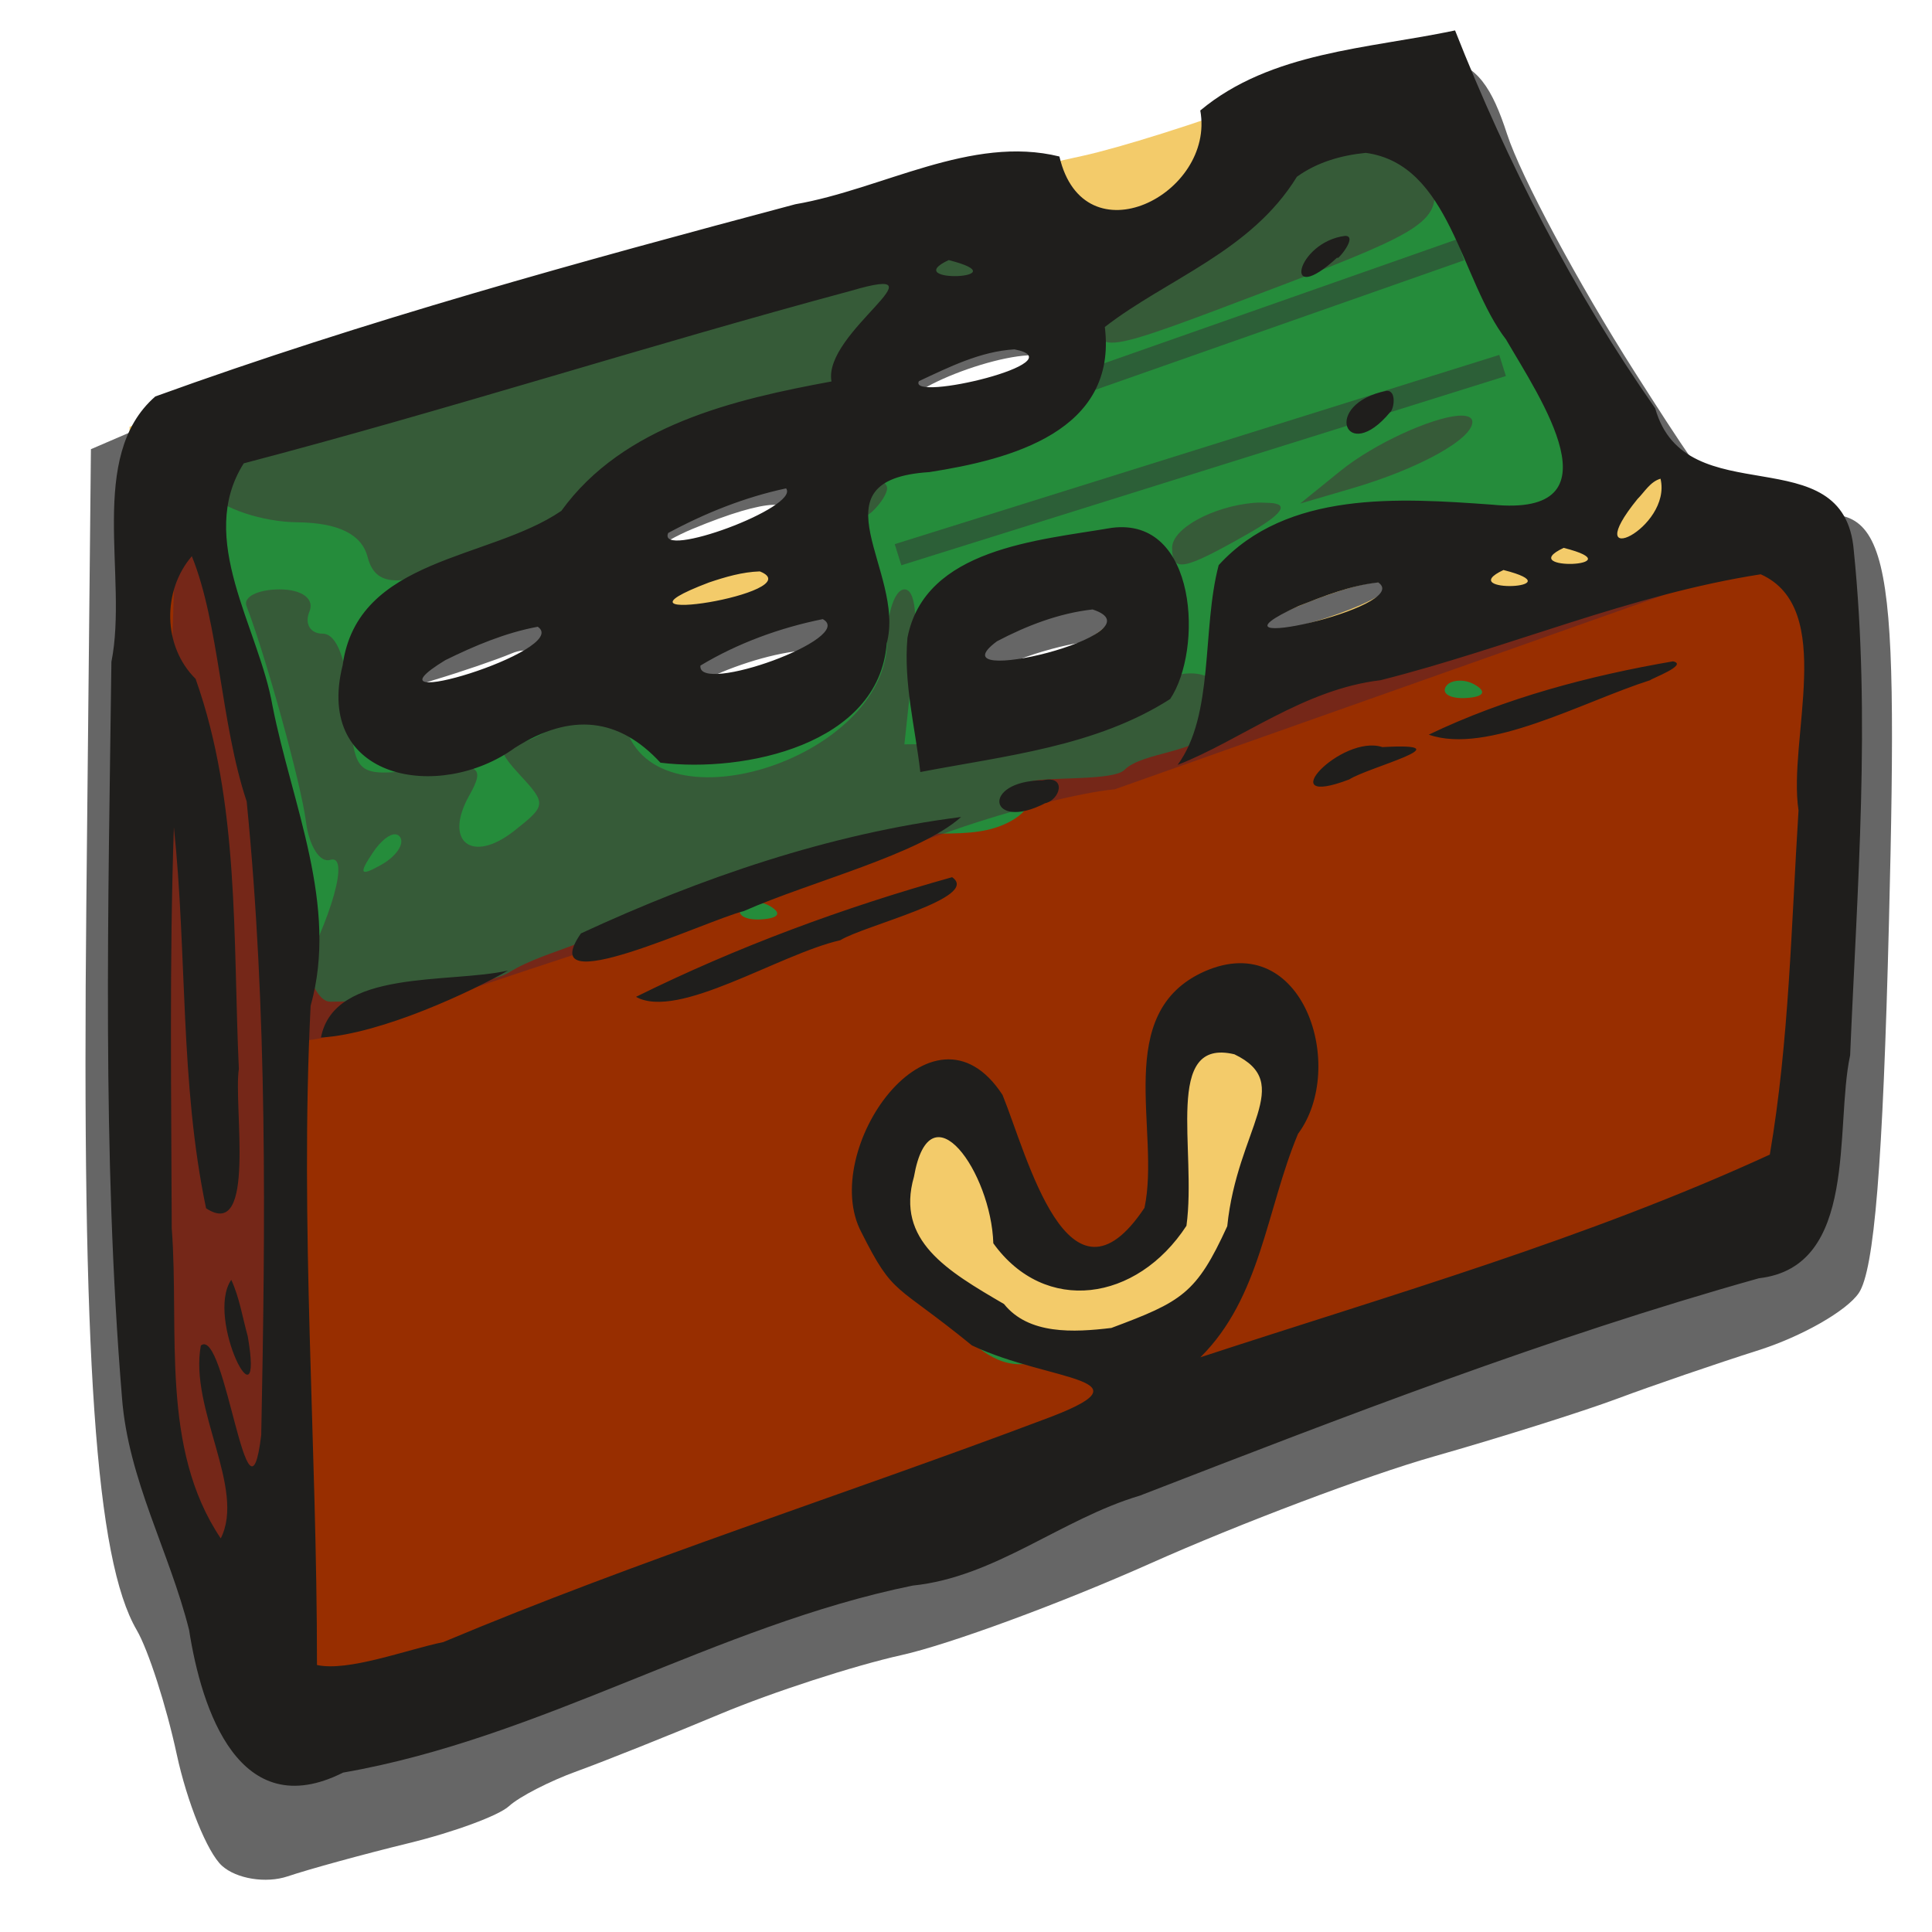 <?xml version="1.0" encoding="UTF-8" standalone="no"?>
<!-- Created with Inkscape (http://www.inkscape.org/) -->
<svg
   xmlns:dc="http://purl.org/dc/elements/1.1/"
   xmlns:cc="http://creativecommons.org/ns#"
   xmlns:rdf="http://www.w3.org/1999/02/22-rdf-syntax-ns#"
   xmlns:svg="http://www.w3.org/2000/svg"
   xmlns="http://www.w3.org/2000/svg"
   xmlns:sodipodi="http://sodipodi.sourceforge.net/DTD/sodipodi-0.dtd"
   xmlns:inkscape="http://www.inkscape.org/namespaces/inkscape"
   width="48"
   height="48"
   id="svg17524"
   sodipodi:version="0.32"
   inkscape:version="0.46"
   version="1.0"
   sodipodi:docbase="/home/tim/pix/icons/Baroque/scalable/filesystems"
   sodipodi:docname="folder-drag-accept.svg"
   inkscape:output_extension="org.inkscape.output.svg.inkscape">
  <sodipodi:namedview
     id="base"
     pagecolor="#ffffff"
     bordercolor="#666666"
     borderopacity="1.0"
     inkscape:pageopacity="0.0"
     inkscape:pageshadow="2"
     inkscape:zoom="6.5416667"
     inkscape:cx="24"
     inkscape:cy="24"
     inkscape:current-layer="layer1"
     showgrid="true"
     inkscape:document-units="px"
     inkscape:grid-bbox="true"
     width="90px"
     height="90px"
     inkscape:window-width="792"
     inkscape:window-height="686"
     inkscape:window-x="72"
     inkscape:window-y="279" />
  <defs
     id="defs17526">
    <inkscape:perspective
       sodipodi:type="inkscape:persp3d"
       inkscape:vp_x="0 : 45 : 1"
       inkscape:vp_y="0 : 1000 : 0"
       inkscape:vp_z="90 : 45 : 1"
       inkscape:persp3d-origin="45 : 30 : 1"
       id="perspective29" />
    <filter
       inkscape:collect="always"
       id="filter27086">
      <feGaussianBlur
         inkscape:collect="always"
         stdDeviation="1.209"
         id="feGaussianBlur27088" />
    </filter>
  </defs>
  <g
     inkscape:groupmode="layer"
     id="layer10"
     inkscape:label="SHADOW" />
  <g
     inkscape:groupmode="layer"
     id="layer3"
     inkscape:label="a"
     style="display:inline" />
  <g
     inkscape:groupmode="layer"
     id="layer9"
     inkscape:label="g"
     style="display:inline" />
  <g
     inkscape:groupmode="layer"
     id="layer4"
     inkscape:label="b"
     style="display:inline" />
  <g
     inkscape:groupmode="layer"
     id="layer5"
     inkscape:label="c"
     style="display:inline" />
  <g
     inkscape:groupmode="layer"
     id="layer2"
     inkscape:label="colours"
     style="display:inline" />
  <g
     inkscape:groupmode="layer"
     id="layer1"
     inkscape:label="outline"
     style="display:inline">
    <g
       id="g2415"
       transform="matrix(0.55,0,0,0.55,-1.851,-0.585)">
      <path
         transform="matrix(1.021,0,0,1.012,-1.944,-4.3505947e-2)"
         style="fill:#000000;fill-opacity:0.6;display:inline;filter:url(#filter27086)"
         d="M 15.02,84.375 C 14.379,83.79 13.477,81.546 13.017,79.389 C 12.557,77.232 11.761,74.741 11.248,73.853 C 9.43,70.705 8.816,61.765 9.02,41.431 L 9.223,21.144 L 10.964,20.388 C 15.961,18.217 41.53,10.951 53.441,8.318 C 55.164,7.937 58.896,6.738 61.734,5.653 C 69.215,2.793 70.56,2.983 71.88,7.086 C 72.483,8.959 75.022,13.733 77.522,17.694 C 81.773,24.43 82.222,24.858 84.461,24.311 C 88.809,23.249 89.205,24.899 88.773,42.272 C 88.505,53.05 88.124,57.779 87.441,58.807 C 86.915,59.598 84.925,60.746 83.019,61.358 C 81.113,61.97 78.3,62.943 76.769,63.52 C 75.237,64.098 71.578,65.261 68.637,66.106 C 65.697,66.95 60.057,69.097 56.103,70.877 C 52.15,72.657 47.191,74.5 45.085,74.972 C 42.978,75.445 39.375,76.626 37.077,77.596 C 34.779,78.567 31.917,79.719 30.718,80.158 C 29.518,80.596 28.169,81.297 27.719,81.715 C 27.269,82.134 25.274,82.877 23.285,83.366 C 21.296,83.856 18.885,84.523 17.927,84.848 C 16.97,85.173 15.662,84.96 15.02,84.375 z M 25.975,32.899 C 27.677,32.255 29.069,31.28 29.069,30.733 C 29.069,30.186 28.521,29.971 27.85,30.255 C 27.18,30.539 25.617,31.079 24.377,31.454 C 23.136,31.83 21.943,32.572 21.724,33.104 C 21.203,34.374 22.214,34.325 25.975,32.899 z M 40.907,31.695 C 41.864,31.136 42.334,30.501 41.951,30.284 C 40.647,29.546 35.098,31.477 34.813,32.767 C 34.504,34.159 37.631,33.609 40.907,31.695 z M 52.222,31.921 C 56.07,30.313 55.4,28.965 51.352,30.169 C 49.437,30.739 47.87,31.615 47.87,32.115 C 47.87,33.306 49.031,33.255 52.222,31.921 z M 67.626,28.788 C 67.96,28.327 66.872,28.41 65.209,28.972 C 63.546,29.535 62.019,30.247 61.817,30.555 C 61.226,31.455 66.958,29.711 67.626,28.788 z M 39.827,24.58 C 40.706,23.268 39.165,23.313 35.858,24.695 C 34.422,25.295 33.247,26.186 33.247,26.674 C 33.247,27.758 38.905,25.958 39.827,24.58 z M 50.949,18.366 C 51.684,17.972 51.998,17.414 51.645,17.126 C 50.692,16.349 45.085,18.322 45.085,19.435 C 45.085,20.375 48.293,19.79 50.949,18.366 z"
         id="path27068" />
      <path
         style="fill:#d0ad84;fill-opacity:0.902;display:inline"
         d="M 15.537,79.647 C 14.282,78.563 12.629,72.243 13.227,70.815 C 13.436,70.317 13.033,69.688 12.333,69.418 C 10.247,68.613 9.477,60.216 9.623,39.844 C 9.776,18.478 8.575,21.03 20.06,17.666 C 24.161,16.465 29.498,14.872 31.92,14.126 C 34.343,13.379 37.698,12.498 39.375,12.167 C 41.053,11.837 44.03,11.069 45.992,10.462 C 48.769,9.603 49.92,9.643 51.19,10.646 C 53.307,12.318 57.436,11.207 58.336,8.724 C 58.755,7.571 60.331,6.436 62.444,5.767 C 67.551,4.151 68.372,4.365 69.509,7.612 C 70.074,9.223 72.071,13.129 73.947,16.293 C 75.824,19.457 77.255,22.526 77.129,23.114 C 77.003,23.701 75.395,24.98 73.556,25.955 L 70.212,27.728 L 73.262,27.089 C 74.939,26.737 76.769,26.111 77.328,25.698 C 77.887,25.284 79.809,24.714 81.6,24.431 C 86.451,23.663 86.802,24.972 86.071,41.129 C 85.704,49.224 85.163,54.535 84.625,55.302 C 83.76,56.537 67.8,62.673 65.402,62.693 C 64.693,62.698 60.3,64.327 55.641,66.311 C 50.981,68.296 45.492,70.282 43.442,70.724 C 39.645,71.545 34.947,73.304 28.871,76.18 C 27.007,77.063 23.957,78.15 22.093,78.596 C 20.23,79.043 18.247,79.683 17.688,80.018 C 17.129,80.354 16.161,80.187 15.537,79.647 z M 46.76,55.768 C 48.041,54.571 47.148,51.446 45.646,51.868 C 44.245,52.262 43.575,56.69 44.92,56.667 C 45.411,56.658 46.239,56.254 46.76,55.768 z M 60.021,51.076 C 61.528,48.853 60.169,46.247 58.281,47.738 C 56.993,48.755 56.602,50.767 57.448,52.015 C 58.157,53.062 58.845,52.811 60.021,51.076 z M 26.376,32.143 C 29.717,30.679 30.62,29.468 29.281,28.247 C 28.49,27.526 21.644,29.446 20.855,30.61 C 20.107,31.713 20.847,33.682 22.01,33.682 C 22.48,33.682 24.444,32.99 26.376,32.143 z M 40.223,31.52 C 41.248,30.926 42.086,29.767 42.086,28.946 C 42.086,27.713 41.405,27.573 38.189,28.147 C 34.136,28.871 32.082,30.641 32.934,32.676 C 33.472,33.96 36.973,33.404 40.223,31.52 z M 51.719,31.639 C 54.485,30.506 55.471,29.032 54.46,27.54 C 53.434,26.027 46.542,28.934 46.274,30.994 C 46.013,32.988 47.887,33.21 51.719,31.639 z M 66.831,29.039 C 67.386,28.725 67.84,27.784 67.84,26.947 C 67.84,25.737 67.295,25.555 65.169,26.057 C 61.478,26.927 59.029,28.415 59.029,29.786 C 59.029,30.919 64.424,30.402 66.831,29.039 z M 38.431,25.641 C 40.232,24.631 40.654,21.682 38.998,21.682 C 37.184,21.682 31.915,23.885 31.53,24.805 C 30.299,27.743 33.905,28.18 38.431,25.641 z M 50.388,18.531 C 51.683,17.528 51.926,16.121 50.958,15.238 C 50.619,14.929 48.789,15.204 46.892,15.851 C 44.221,16.76 43.442,17.458 43.442,18.942 C 43.442,20.64 43.77,20.778 46.322,20.154 C 47.906,19.767 49.736,19.036 50.388,18.531 z"
         id="path17602" />
      <path
         style="fill:#496d60;fill-opacity:1;display:inline"
         d="M 16.314,76.432 C 16.303,75.195 16.182,67.543 16.043,59.429 C 15.904,51.315 16.055,44.435 16.378,44.141 C 16.7,43.847 16.542,42.161 16.025,40.394 C 15.508,38.628 14.404,34.328 13.57,30.841 C 12.737,27.353 11.645,24.267 11.144,23.984 C 10.643,23.7 10.233,23.122 10.233,22.698 C 10.233,21.146 42.23,11.588 48.46,11.279 C 52.019,11.103 51.169,13.449 47.199,14.76 C 43.109,16.11 41.694,17.73 42.361,20.296 C 42.714,21.652 43.39,21.817 46.282,21.251 C 51.116,20.305 52.384,19.137 52.125,15.866 C 51.931,13.407 52.148,13.141 54.767,12.622 C 56.612,12.258 58.188,11.156 59.222,9.51 C 61.35,6.122 67.134,4.621 68.17,7.189 C 68.548,8.124 70.454,12.097 72.407,16.018 C 75.871,22.973 75.921,23.167 74.44,24.013 C 73.606,24.49 70.483,24.997 67.501,25.14 C 61.088,25.448 58.352,26.799 58.352,29.657 C 58.352,31.286 58.794,31.682 60.616,31.682 C 61.861,31.682 64.353,31.028 66.153,30.229 C 67.954,29.429 69.654,28.983 69.932,29.236 C 70.211,29.49 72.37,28.985 74.73,28.114 C 82.546,25.23 84,24.927 84.745,26.026 C 86.175,28.137 85.351,54.519 83.834,55.189 C 83.424,55.37 78.819,56.955 73.6,58.71 C 68.382,60.465 60.148,63.47 55.302,65.386 C 50.456,67.303 44.814,69.22 42.764,69.646 C 40.714,70.072 36.749,71.368 33.954,72.527 C 26.765,75.506 18.179,78.649 17.18,78.667 C 16.714,78.675 16.324,77.67 16.314,76.432 z M 56.149,60.693 C 57.44,59.532 58.352,57.892 58.352,56.732 C 58.352,55.643 58.941,54.287 59.661,53.718 C 61.363,52.374 62.072,48.977 61.036,47.134 C 58.902,43.341 55.324,47.567 56.322,52.7 C 57.066,56.53 55.976,58.341 52.422,59.179 C 49.824,59.791 49.541,59.658 49.541,57.817 C 49.541,54.925 48.185,50.896 46.982,50.214 C 45.362,49.297 42.648,52.469 42.892,54.995 C 43.052,56.65 43.638,57.258 45.306,57.495 C 46.517,57.668 47.508,58.365 47.508,59.045 C 47.508,62.981 52.54,63.94 56.149,60.693 z M 26.789,33.254 C 28.558,32.468 30.389,31.051 30.858,30.105 C 31.619,28.57 31.758,28.737 32.155,31.663 C 32.589,34.862 32.671,34.93 35.522,34.456 C 37.13,34.188 39.341,33.338 40.435,32.567 C 42.686,30.979 43.498,27.035 41.775,26.059 C 41.116,25.686 40.837,24.762 41.065,23.705 C 41.271,22.748 41.041,21.477 40.554,20.88 C 39.234,19.264 31.159,22.44 30.752,24.735 C 30.526,26.008 29.428,26.661 26.652,27.173 C 21.571,28.11 19.721,29.262 19.721,31.491 C 19.721,35.134 21.535,35.587 26.789,33.254 z M 54.227,31.728 C 55.073,31.06 55.641,29.622 55.641,28.147 C 55.641,25.289 54.968,25.145 49.355,26.808 C 45.52,27.945 44.488,29.331 45.262,32.306 C 45.604,33.622 46.36,33.827 49.249,33.387 C 51.21,33.089 53.45,32.342 54.227,31.728 z M 10.645,54.1 C 10.032,51.744 10.147,30.879 10.776,30.305 C 12.048,29.145 14.234,50.165 13.239,53.991 C 12.685,56.122 11.187,56.185 10.645,54.1 z"
         id="path17596" />
      <path
         style="fill:#f3cb6a;fill-opacity:1;display:inline"
         d="M 14.859,80.682 C 14.234,80.123 13.357,77.983 12.909,75.924 C 12.462,73.866 11.687,71.489 11.187,70.641 C 9.418,67.638 8.82,59.107 9.019,39.704 L 9.217,20.346 L 10.911,19.625 C 15.774,17.553 40.66,10.62 52.252,8.108 C 53.93,7.744 57.562,6.6 60.324,5.564 C 67.604,2.836 68.913,3.017 70.198,6.932 C 70.785,8.72 73.256,13.274 75.689,17.054 C 79.827,23.481 80.264,23.89 82.443,23.368 C 86.674,22.355 87.06,23.929 86.639,40.507 C 86.378,50.792 86.007,55.304 85.343,56.284 C 84.831,57.04 82.894,58.135 81.039,58.719 C 79.184,59.302 76.447,60.231 74.956,60.782 C 73.465,61.333 69.904,62.444 67.042,63.249 C 64.181,64.055 58.691,66.104 54.843,67.802 C 50.995,69.5 46.17,71.259 44.119,71.71 C 42.069,72.161 38.562,73.287 36.326,74.213 C 34.089,75.139 31.304,76.239 30.137,76.658 C 28.969,77.076 27.656,77.745 27.218,78.144 C 26.78,78.543 24.838,79.252 22.902,79.719 C 20.966,80.187 18.62,80.823 17.688,81.133 C 16.756,81.443 15.483,81.24 14.859,80.682 z M 25.521,31.563 C 27.177,30.948 28.532,30.018 28.532,29.496 C 28.532,28.974 27.998,28.769 27.346,29.04 C 26.694,29.311 25.172,29.826 23.965,30.184 C 22.758,30.543 21.596,31.251 21.384,31.759 C 20.876,32.97 21.86,32.924 25.521,31.563 z M 40.053,30.414 C 40.985,29.88 41.442,29.275 41.07,29.068 C 39.801,28.364 34.4,30.206 34.122,31.437 C 33.822,32.765 36.865,32.24 40.053,30.414 z M 51.066,30.629 C 54.811,29.095 54.159,27.809 50.219,28.958 C 48.355,29.502 46.83,30.337 46.83,30.815 C 46.83,31.952 47.96,31.902 51.066,30.629 z M 66.058,27.64 C 66.383,27.2 65.324,27.279 63.705,27.816 C 62.087,28.353 60.601,29.032 60.404,29.326 C 59.829,30.185 65.408,28.521 66.058,27.64 z M 39.003,23.625 C 39.858,22.373 38.358,22.416 35.14,23.735 C 33.742,24.307 32.598,25.157 32.598,25.623 C 32.598,26.657 38.105,24.939 39.003,23.625 z M 49.827,17.696 C 50.543,17.319 50.848,16.787 50.504,16.512 C 49.576,15.77 44.119,17.654 44.119,18.716 C 44.119,19.613 47.242,19.055 49.827,17.696 z"
         id="path17604" />
      <path
         id="path17600"
         d="M 66.531,5.062 C 65.895,5.109 64.988,5.371 63.625,5.781 C 60.929,6.592 59.438,7.638 58.75,9.188 C 57.395,12.238 52.565,13.393 50.844,11.094 C 49.798,9.698 49.116,9.649 46.344,10.594 C 44.553,11.204 37.968,13.086 31.688,14.781 C 25.407,16.477 19.457,18.226 18.469,18.688 C 17.48,19.149 15.237,19.814 13.5,20.156 L 10.344,20.781 L 10.188,25.469 C 9.712,37.947 10.016,52.56 10.688,60.188 L 10.438,60 L 10,65.781 L 13.906,73.812 C 13.989,74.576 14.11,75.389 14.281,76.156 C 14.81,78.52 15.504,79.688 16.344,79.688 C 18.073,79.688 25.867,77.118 31.594,74.656 C 34.203,73.535 38.453,72 41.062,71.25 C 43.672,70.5 49.746,68.262 54.562,66.281 C 59.379,64.301 63.817,62.671 64.406,62.656 C 64.995,62.642 68.523,61.496 72.25,60.094 C 75.977,58.691 80.181,57.157 81.594,56.719 C 83.006,56.281 84.347,55.645 84.594,55.281 C 85.219,54.359 86.052,42.599 86.094,34.062 C 86.118,29.078 85.86,26.573 85.188,25.75 C 84.089,24.405 80.77,24.865 75.281,27.125 C 70.795,28.972 69.684,29.066 70.031,27.531 C 70.175,26.893 71.718,25.753 73.469,25 C 75.219,24.247 76.661,23.302 76.656,22.906 C 76.652,22.51 75.046,19.181 73.094,15.5 C 71.142,11.819 69.09,7.869 68.531,6.719 C 67.936,5.493 67.592,4.985 66.531,5.062 z M 50.469,14.688 C 50.616,14.675 50.731,14.677 50.844,14.688 C 51.594,14.758 51.606,15.338 51.469,16.75 C 51.322,18.258 50.615,19.339 49.531,19.781 C 46.33,21.087 42.75,20.796 42.75,19.219 C 42.75,17.244 44.78,15.796 48.562,15.031 C 49.408,14.86 50.028,14.725 50.469,14.688 z M 39.125,21 C 39.43,20.981 39.652,21.021 39.781,21.094 C 40.934,21.747 40.996,23.861 39.906,25.469 C 39.274,26.402 39.428,26.688 40.531,26.688 C 42.706,26.688 42.975,29.434 41,31.344 C 40.059,32.254 37.78,33.208 35.938,33.469 C 32.709,33.927 32.594,33.85 32.594,31.375 C 32.594,29.962 32.279,28.527 31.906,28.188 C 31.534,27.848 31.25,26.716 31.25,25.688 C 31.25,24.277 32.19,23.42 35.062,22.188 C 36.633,21.514 38.209,21.058 39.125,21 z M 67.344,25.094 C 67.605,25.102 67.812,25.133 67.906,25.219 C 69.317,26.506 68.354,28.671 65.969,29.594 C 59.892,31.945 59.732,31.952 59.281,30.219 C 59.042,29.298 59.108,28.173 59.438,27.719 C 60.17,26.707 65.515,25.035 67.344,25.094 z M 53.438,26.312 C 54.099,26.34 54.513,26.62 54.906,27.188 C 56.363,29.286 54.808,31.361 50.812,32.625 C 46.434,34.011 46.171,33.984 45.688,32.125 C 45.088,29.818 46.44,28.338 50.406,27 C 51.857,26.511 52.776,26.285 53.438,26.312 z M 27.969,27.156 C 29.554,27.105 30.74,28.696 30.031,30.312 C 29.773,30.902 28.492,31.857 27.188,32.438 C 21.306,35.053 20.406,34.954 20.406,31.562 C 20.406,29.831 21.305,29.257 27.281,27.281 C 27.52,27.202 27.742,27.164 27.969,27.156 z M 59.125,47.031 L 59.625,47.344 C 59.883,47.404 60.077,47.562 60.25,47.781 L 61.281,48.438 L 60.781,52 L 59.375,56.531 L 57.469,60 L 54.375,62.219 L 49.406,62.219 L 46.531,60 L 44.406,57.938 L 43.688,56.031 L 44.219,55 C 44.285,53.711 44.835,52.106 45.656,51.875 C 45.702,51.862 45.742,51.88 45.781,51.875 L 46.062,51.281 L 48.688,54.156 L 51.062,57.469 L 53.438,58.188 L 55.812,56.531 L 56.531,52.469 L 57.219,48.438 L 59.125,47.031 z"
         style="fill:#90714c;fill-opacity:1;display:inline" />
      <path
         id="path27026"
         d="M 46.069,51.53 L 50.58,57.23 L 53.193,58.179 L 55.567,56.28 L 56.28,51.293 L 60.792,50 L 57.942,59.367 L 55,61.979 L 49.156,62.216 L 45,58.892 L 43.931,55.805 L 46.069,51.53 z"
         style="fill:none;fill-opacity:0.75;fill-rule:evenodd;stroke:none;stroke-width:1px;stroke-linecap:butt;stroke-linejoin:miter;stroke-opacity:1;display:inline" />
      <path
         id="path27031"
         d="M 15.91,79.077 L 16.385,42.982 L 11.636,21.135 L 10,28.259 L 10,65.541 L 15.91,79.077 z"
         style="fill:none;fill-opacity:0.75;fill-rule:evenodd;stroke:none;stroke-width:1px;stroke-linecap:butt;stroke-linejoin:miter;stroke-opacity:1;display:inline" />
      <path
         id="path27036"
         d="M 16.385,42.032 L 15.673,78.839 L 9.499,65 L 10,22.084 L 12.348,25 L 16.385,42.032 z"
         style="fill:none;fill-opacity:0.75;fill-rule:evenodd;stroke:none;stroke-width:1px;stroke-linecap:butt;stroke-linejoin:miter;stroke-opacity:1;display:inline" />
      <path
         id="path17598"
         d="M 66.531,5.062 C 65.895,5.109 64.988,5.371 63.625,5.781 C 60.929,6.592 59.438,7.638 58.75,9.188 C 57.395,12.238 52.565,13.393 50.844,11.094 C 49.798,9.698 49.116,9.649 46.344,10.594 C 44.553,11.204 37.968,13.086 31.688,14.781 C 25.407,16.477 19.457,18.226 18.469,18.688 C 17.48,19.149 15.237,19.807 13.469,20.156 C 10.386,20.764 10.251,20.942 10.281,24 C 10.282,24.082 10.281,24.341 10.281,24.438 L 11.625,21.625 L 16.375,42.031 L 15.938,78.594 C 16.381,79.302 17.17,79.53 17.969,79.156 C 18.74,78.795 20.603,78.152 22.094,77.719 C 23.585,77.286 26.639,76.176 28.875,75.25 C 38.256,71.366 43.093,69.688 44.875,69.688 C 45.916,69.688 47.456,69.263 48.312,68.75 C 50.792,67.265 71.487,59.796 83.188,56.156 C 85.15,55.546 85.301,54.64 85.844,40.938 C 86.431,26.113 86.012,24.444 81.875,25.125 C 80.305,25.384 77.331,26.286 75.281,27.125 C 70.79,28.962 69.685,29.064 70.031,27.531 C 70.175,26.893 71.718,25.753 73.469,25 C 75.219,24.247 76.661,23.302 76.656,22.906 C 76.652,22.51 75.046,19.181 73.094,15.5 C 71.142,11.819 69.09,7.869 68.531,6.719 C 67.936,5.493 67.592,4.985 66.531,5.062 z M 50.469,14.688 C 50.616,14.675 50.731,14.677 50.844,14.688 C 51.594,14.758 51.606,15.338 51.469,16.75 C 51.322,18.258 50.615,19.339 49.531,19.781 C 46.33,21.087 42.75,20.796 42.75,19.219 C 42.75,17.244 44.78,15.796 48.562,15.031 C 49.408,14.86 50.028,14.725 50.469,14.688 z M 39.125,21 C 39.43,20.981 39.652,21.021 39.781,21.094 C 40.934,21.747 40.996,23.861 39.906,25.469 C 39.274,26.402 39.428,26.688 40.531,26.688 C 42.706,26.688 42.975,29.434 41,31.344 C 40.059,32.254 37.78,33.208 35.938,33.469 C 32.709,33.927 32.594,33.85 32.594,31.375 C 32.594,29.962 32.279,28.527 31.906,28.188 C 31.534,27.848 31.25,26.716 31.25,25.688 C 31.25,24.277 32.19,23.42 35.062,22.188 C 36.633,21.514 38.209,21.058 39.125,21 z M 67.344,25.094 C 67.605,25.102 67.812,25.133 67.906,25.219 C 69.317,26.506 68.354,28.671 65.969,29.594 C 59.892,31.945 59.732,31.952 59.281,30.219 C 59.042,29.298 59.108,28.173 59.438,27.719 C 60.17,26.707 65.515,25.035 67.344,25.094 z M 53.438,26.312 C 54.099,26.34 54.513,26.62 54.906,27.188 C 56.363,29.286 54.808,31.361 50.812,32.625 C 46.434,34.011 46.171,33.984 45.688,32.125 C 45.088,29.818 46.44,28.338 50.406,27 C 51.857,26.511 52.776,26.285 53.438,26.312 z M 27.969,27.156 C 29.554,27.105 30.74,28.696 30.031,30.312 C 29.773,30.902 28.492,31.857 27.188,32.438 C 21.306,35.053 20.406,34.954 20.406,31.562 C 20.406,29.831 21.305,29.257 27.281,27.281 C 27.52,27.202 27.742,27.164 27.969,27.156 z M 9.875,34.625 C 9.861,34.879 9.858,35.124 9.844,35.375 C 9.659,38.661 9.628,43.5 9.719,47.688 L 9.875,34.625 z M 59.188,46.031 C 59.972,45.979 60.6,46.451 60.938,47.219 L 61.031,47.25 L 61.094,47.781 C 61.16,48.06 61.214,48.367 61.219,48.688 L 61.5,50.812 L 60,55 L 58.188,59.375 L 55,62.219 L 51.062,62.469 L 45,58.406 L 44.531,57.375 C 43.855,57.102 43.333,56.684 43.188,56.125 C 42.499,53.477 43.981,50.688 46.094,50.688 C 47.629,50.688 48.449,51.932 48.719,54.562 L 49.156,55 L 51.062,57.469 L 54.375,57.719 L 56.031,55.812 L 56.406,51.438 C 56.143,49.279 56.568,47.553 57.625,46.719 C 58.197,46.267 58.718,46.063 59.188,46.031 z"
         style="fill:#009635;fill-opacity:0.741;display:inline" />
      <path
         id="path3855"
         d="M 43.931,26.121 L 71.24,17.573 L 43.931,26.121 z"
         style="fill:none;fill-opacity:0.75;fill-rule:evenodd;stroke:#333333;stroke-width:1px;stroke-linecap:butt;stroke-linejoin:miter;stroke-opacity:0.498;display:inline" />
      <path
         id="path3857"
         d="M 51.768,18.522 L 69.34,12.348 L 51.768,18.522 z"
         style="fill:none;fill-opacity:0.75;fill-rule:evenodd;stroke:#333333;stroke-width:1px;stroke-linecap:butt;stroke-linejoin:miter;stroke-opacity:0.498;display:inline" />
      <path
         id="path17594"
         d="M 37.781,14.062 C 23.623,18.029 16.719,20.113 14.062,21.469 L 37.781,14.062 z M 10.938,20 L 10.656,33.875 C 10.296,34.903 10.248,40.513 10.406,45.656 L 10,65 L 15.906,78.375 L 16.219,69.531 C 16.253,71.851 16.307,75.924 16.312,76.469 C 16.334,78.572 16.546,78.72 18.875,78.094 C 20.273,77.718 24.145,76.345 27.5,75.031 C 30.855,73.718 36.364,71.735 39.719,70.625 C 43.073,69.515 46.726,68.215 47.844,67.75 C 51.16,66.371 62.739,62.102 73.562,58.281 C 79.127,56.317 83.881,54.188 84.156,53.531 C 84.913,51.723 85.67,32.409 85.125,28.75 C 84.658,25.612 84.596,25.546 81.844,26.219 C 80.295,26.597 78.557,27.295 77.969,27.75 C 77.381,28.205 75.24,28.843 73.219,29.188 C 71.197,29.532 67.29,30.541 64.562,31.438 C 61.807,32.343 60.24,32.646 59.25,32.406 L 59.219,32.406 L 58.656,32.594 C 58.652,32.954 58.52,33.415 58.188,33.969 C 57.496,35.095 54.985,35.015 54.156,35.844 C 53.671,36.329 50.819,36.159 50,36.344 C 50.129,37.065 49.868,37.738 48.906,38.219 C 48.083,38.631 47.217,38.719 45.844,38.719 C 44.95,38.719 44.001,38.695 43.188,38.594 C 43.117,38.634 43.04,38.683 42.969,38.719 C 41.633,39.386 40.79,40 38.938,40 C 37.639,40 37.175,40.511 35.844,40.844 C 34.47,41.187 33.899,41.722 32.781,42.281 C 31.633,42.856 30.503,43.261 29.438,43.688 C 28.427,44.092 27.294,44.406 26.344,45 C 25.624,45.45 22.987,45.738 22.562,45.844 C 21.168,46.192 19.841,46.312 18.281,46.312 C 17.832,46.312 17.461,45.601 17.219,44.781 C 17.154,44.921 17.098,45.094 17.031,45.219 L 17.062,44 C 16.942,43.406 16.875,42.828 16.875,42.5 C 16.875,42.463 16.875,42.442 16.875,42.406 L 10.938,20 z M 69.25,31.812 C 69.485,31.798 69.755,31.856 70,32 C 70.541,32.319 70.383,32.546 69.594,32.594 C 68.879,32.637 68.462,32.395 68.688,32.062 C 68.8,31.896 69.015,31.827 69.25,31.812 z M 37.406,41.812 C 37.642,41.798 37.912,41.856 38.156,42 C 38.697,42.319 38.54,42.546 37.75,42.594 C 37.036,42.637 36.619,42.395 36.844,42.062 C 36.956,41.896 37.171,41.827 37.406,41.812 z M 58.969,45.688 C 61.518,45.688 62.391,49.474 60.906,52.125 C 60.888,52.158 60.863,52.186 60.844,52.219 C 60.82,52.297 60.799,52.398 60.781,52.469 C 60.379,54.079 60.037,54.942 59.375,56.031 C 58.881,56.844 58.593,57.909 58.406,58.656 C 58.072,59.991 57.842,60.704 56.531,61.031 C 56.328,61.082 56.146,61.152 55.969,61.219 C 54.467,62.533 52.485,62.952 50.812,62.625 C 50.375,62.656 49.934,62.688 49.406,62.688 C 48.067,62.688 46.972,61.44 46.312,60.781 C 45.247,59.716 45.235,58.393 44.156,57.469 C 43.99,57.326 43.871,57.152 43.781,56.969 C 43.254,56.583 43.001,55.98 42.906,55 C 42.663,52.474 45.349,49.301 46.969,50.219 C 47.695,50.63 48.491,52.285 49,54.156 C 49.129,54.445 49.271,54.755 49.406,55 C 50.274,56.567 50.087,56.997 51.531,57.719 C 52.901,58.403 54.1,58.217 55,57.719 C 55.505,57.439 55.949,54.908 56.25,54.25 C 56.242,53.897 56.234,53.529 56.219,53.094 C 56.059,48.546 57.116,45.688 58.969,45.688 z"
         style="fill:#982e00;fill-opacity:1;display:inline" />
      <path
         id="path17592"
         d="M 66.281,6.281 C 65.622,6.24 64.659,6.489 63.25,6.906 C 60.626,7.683 59.719,8.397 59.719,9.656 C 59.719,11.6 57.061,13.688 54.594,13.688 C 53.568,13.688 52.938,14.262 52.938,15.188 C 52.938,17.15 52.783,17.173 61.219,13.969 C 67.809,11.466 68.464,11.005 68.094,9.188 C 67.686,7.183 67.379,6.35 66.281,6.281 z M 47.812,11.594 C 46.825,11.656 45.577,11.879 44.125,12.281 C 16.087,20.055 11.37,21.725 12.812,23.344 C 13.436,24.043 15.237,24.639 16.781,24.656 C 18.657,24.677 19.704,25.2 19.969,26.219 C 20.374,27.778 21.724,27.648 26.062,25.625 C 27.13,25.127 28.255,24.939 28.562,25.219 C 28.87,25.499 29.393,25.015 29.719,24.156 C 30.384,22.403 36.51,19.706 39.875,19.688 C 41.354,19.68 42.094,19.202 42.094,18.219 C 42.094,16.631 44.084,14.688 45.719,14.688 C 46.278,14.688 47.577,14.227 48.594,13.656 C 50.759,12.442 50.487,11.66 48.719,11.594 C 48.453,11.584 48.142,11.573 47.812,11.594 z M 69.219,19.844 C 68.023,19.946 65.458,21.087 63.906,22.344 L 62.094,23.812 L 64.438,23.125 C 67.445,22.244 69.875,20.905 69.875,20.125 C 69.875,19.898 69.617,19.81 69.219,19.844 z M 11.406,21.844 L 11.031,33.781 C 10.973,33.724 10.901,33.688 10.844,33.688 C 10.202,33.688 10.047,46.162 10.5,50 C 10.503,50.024 10.497,50.039 10.5,50.062 L 10,66.031 L 15.438,77.875 L 16.688,48.062 C 17.405,48.135 18.647,47.838 20.438,47.188 C 22.475,46.447 27.934,44.611 32.594,43.125 C 37.253,41.639 43.478,39.595 46.438,38.562 C 49.13,37.623 52.234,36.853 53.719,36.719 L 84.188,25.938 C 83.554,25.915 82.285,26.173 80.938,26.656 C 79.141,27.3 75.988,28.274 73.938,28.812 C 71.887,29.351 67.829,30.51 64.906,31.406 C 60.977,32.611 59.279,32.773 58.406,31.969 C 57.516,31.148 56.334,31.338 53.562,32.75 C 51.543,33.779 48.592,34.638 47.031,34.656 L 44.219,34.688 L 44.594,31.188 C 44.844,28.916 44.716,27.688 44.219,27.688 C 43.797,27.688 43.437,28.719 43.438,30 C 43.438,35.419 32.656,38.739 31.562,33.656 C 31.21,32.016 31.004,31.972 29.344,33.25 C 28.334,34.027 27.068,34.684 26.531,34.688 C 25.821,34.692 25.922,35.068 26.844,36.062 C 28.069,37.384 28.034,37.456 26.594,38.594 C 24.687,40.099 23.389,39.086 24.562,37 C 25.308,35.675 25.046,35.501 22.406,35.812 C 19.433,36.163 19.365,36.134 19.156,32.938 C 19.02,30.859 18.586,29.688 17.938,29.688 C 17.38,29.688 17.113,29.238 17.344,28.688 C 17.582,28.118 17.01,27.688 16,27.688 C 15.024,27.688 14.341,28.025 14.5,28.438 C 15.368,30.691 16.966,36.455 17.188,38.188 C 17.328,39.288 17.821,40.052 18.281,39.906 C 19.185,39.62 18.329,42.59 16.781,45.375 L 16.875,43.219 L 11.406,21.844 z M 42.75,22.688 C 42.377,22.688 42.094,23.168 42.094,23.75 C 42.094,24.332 42.377,24.527 42.75,24.188 C 43.123,23.848 43.437,23.368 43.438,23.125 C 43.438,22.882 43.123,22.688 42.75,22.688 z M 59.969,23.781 C 58.169,23.945 56.312,24.927 56.312,25.812 C 56.312,26.938 56.806,26.843 59.719,25.188 C 61.302,24.288 61.624,23.823 60.719,23.781 C 60.469,23.77 60.226,23.758 59.969,23.781 z M 84.969,27.5 L 84.438,50.531 C 85.226,44.181 85.576,31.839 84.969,27.5 z M 21.219,38.75 C 21.307,38.754 21.385,38.798 21.438,38.875 C 21.646,39.183 21.262,39.749 20.594,40.125 C 19.628,40.668 19.554,40.55 20.219,39.562 C 20.564,39.05 20.955,38.739 21.219,38.75 z"
         style="opacity:0.45;fill:#4c2137;fill-opacity:1;display:inline" />
      <path
         sodipodi:nodetypes="ccccccccccccccccccccccccccccccccccccccccccccccccccccccccccccccccccccccccccccccccccccccccccccccccccccccccccccccccccccccccccccccccccccc"
         style="opacity:1;fill:#1f1e1c;fill-opacity:1"
         id="path17606"
         d="M 69.094,2.438 C 65.175,3.267 60.776,3.393 57.585,6.054 C 58.271,9.851 52.321,12.849 51.221,8.133 C 47.237,7.15 43.215,9.615 39.292,10.29 C 29.567,12.88 19.842,15.546 10.381,18.973 C 7.275,21.685 9.163,27.132 8.398,30.959 C 8.258,42.032 7.968,53.142 8.875,64.188 C 9.154,67.9 11.017,71.147 11.906,74.688 C 12.473,78.326 14.18,83.494 18.863,81.136 C 27.832,79.58 35.72,74.497 44.594,72.688 C 48.327,72.306 51.308,69.677 54.86,68.623 C 64.068,65.056 73.306,61.473 82.822,58.805 C 87.335,58.29 86.237,51.98 86.94,48.735 C 87.259,41.149 87.876,33.504 87.105,25.933 C 86.682,20.701 79.501,24.374 78.136,19.51 C 74.428,14.207 71.464,8.448 69.094,2.438 z M 65.062,7.969 C 68.89,8.491 69.329,13.715 71.398,16.401 C 72.918,19.021 76.635,24.442 70.764,23.86 C 66.587,23.559 61.497,23.211 58.416,26.592 C 57.647,29.508 58.226,33.347 56.561,35.615 C 59.38,34.518 62.259,32.195 65.723,31.791 C 71.486,30.338 77.012,27.919 82.901,27.006 C 86.336,28.539 84.118,34.444 84.609,37.674 C 84.281,42.858 84.187,48.092 83.312,53.219 C 75.035,57.025 66.229,59.544 57.588,62.376 C 60.321,59.671 60.565,55.711 62,52.281 C 64.233,49.281 62.236,42.994 57.787,44.94 C 53.569,46.809 55.802,52.149 55.065,55.623 C 51.63,60.783 49.769,53.263 48.651,50.522 C 45.478,45.663 40.325,53.044 42.275,56.726 C 43.75,59.661 43.762,58.977 47.268,61.838 C 50.82,63.52 55.712,63.286 50.423,65.222 C 41.431,68.609 32.254,71.517 23.394,75.239 C 21.714,75.588 19.1,76.585 17.684,76.276 C 17.688,66.349 16.9,56.417 17.397,46.498 C 18.673,41.974 16.546,37.381 15.676,32.952 C 15.062,29.413 12.215,25.408 14.376,21.994 C 23.549,19.589 32.629,16.667 41.805,14.2 C 46.285,12.881 40.515,16.087 40.926,18.295 C 36.525,19.107 31.517,20.272 28.723,24.14 C 25.465,26.369 19.505,26.232 18.844,31.115 C 17.543,36.3 23.221,37.31 26.625,34.844 C 29.186,33.215 31.349,33.51 33.199,35.516 C 36.984,35.982 43.068,34.705 43.42,30.128 C 44.288,26.892 39.943,22.729 45.344,22.39 C 49.03,21.817 53.852,20.55 53.273,15.834 C 56.094,13.651 59.874,12.426 61.948,9.05 C 62.857,8.391 63.957,8.077 65.062,7.969 z M 64.125,11.719 C 61.908,11.998 61.241,15.04 63.781,12.688 C 63.69,12.943 64.756,11.71 64.125,11.719 z M 46.219,12.812 C 49.579,13.663 43.928,13.888 46.219,12.812 z M 49.188,16.844 C 52.103,17.409 44.361,19.248 44.875,18.281 C 46.25,17.64 47.646,16.94 49.188,16.844 z M 66,18.719 C 63.048,19.304 64.148,22.105 66.156,19.688 C 66.333,19.575 66.47,18.687 66,18.719 z M 78.375,22.688 C 78.911,24.939 74.604,26.964 77.335,23.605 C 77.652,23.289 77.911,22.82 78.375,22.688 z M 38.875,23.125 C 39.52,23.976 33.028,26.36 33.549,25.139 C 35.218,24.241 37.019,23.518 38.875,23.125 z M 53.594,24.906 C 50.284,25.474 45.14,25.825 44.357,29.873 C 44.175,31.913 44.707,33.921 44.938,35.938 C 48.781,35.202 52.871,34.786 56.223,32.641 C 57.706,30.441 57.472,24.414 53.594,24.906 z M 74,25.812 C 77.36,26.663 71.709,26.888 74,25.812 z M 12.031,26.188 C 13.271,29.243 13.329,33.724 14.508,37.266 C 15.453,46.765 15.355,56.352 15.166,65.887 C 14.56,70.887 13.549,60.961 12.438,61.844 C 11.908,64.7 14.477,68.306 13.337,70.556 C 10.591,66.468 11.475,61.199 11.123,56.537 C 11.105,50.503 11.014,44.456 11.22,38.429 C 11.824,44.15 11.485,49.996 12.675,55.645 C 14.962,57.154 13.903,51.002 14.155,49.35 C 13.883,43.465 14.197,37.351 12.201,31.728 C 10.709,30.255 10.696,27.742 12.031,26.188 z M 71.281,26.812 C 74.641,27.663 68.991,27.888 71.281,26.812 z M 37.688,26.875 C 40.115,27.839 29.911,29.456 35.392,27.375 C 36.134,27.125 36.899,26.9 37.688,26.875 z M 65.625,27.375 C 67.27,28.49 56.996,30.743 62.011,28.445 C 63.179,27.985 64.367,27.511 65.625,27.375 z M 52.719,28.594 C 56.051,29.679 45.402,32.248 48.402,30.031 C 49.745,29.326 51.203,28.762 52.719,28.594 z M 40.531,29.031 C 42.087,29.87 34.841,32.477 35.006,31.129 C 36.692,30.114 38.605,29.419 40.531,29.031 z M 27.656,29.375 C 29.241,30.427 19.298,33.436 23.48,30.885 C 24.807,30.231 26.195,29.646 27.656,29.375 z M 78.938,30.938 C 75.167,31.585 71.358,32.593 67.906,34.25 C 70.556,35.171 74.84,32.767 77.908,31.789 C 77.92,31.733 79.661,31.092 78.938,30.938 z M 65.812,34.812 C 63.969,34.205 60.705,37.646 64.313,36.273 C 65.172,35.717 69.643,34.597 65.812,34.812 z M 50.469,36.312 C 47.64,36.34 48.048,38.648 50.572,37.349 C 51.261,37.2 51.569,36.069 50.469,36.312 z M 46.781,37.969 C 40.826,38.726 35.038,40.713 29.608,43.228 C 27.395,46.412 35.205,42.66 36.966,42.219 C 40.002,40.878 44.883,39.667 46.781,37.969 z M 46.375,40.688 C 41.484,42.055 36.647,43.839 32.094,46.094 C 34.003,47.151 38.551,44.169 41.322,43.536 C 42.408,42.865 47.695,41.607 46.375,40.688 z M 26.312,44.906 C 23.662,45.505 18.46,44.82 17.864,47.931 C 20.594,47.775 24.737,45.819 26.312,44.906 z M 59.125,48.688 C 61.886,50.01 59.253,52.033 58.803,56.455 C 57.409,59.505 56.754,59.859 53.568,61.05 C 51.853,61.256 49.834,61.357 48.718,59.969 C 46.149,58.469 43.823,57.105 44.651,54.219 C 45.383,50.061 48.139,54.04 48.236,57.226 C 50.565,60.465 54.715,59.875 56.96,56.435 C 57.433,53 55.899,47.921 59.125,48.688 z M 13.812,58.875 C 12.615,60.629 15.329,65.854 14.555,61.419 C 14.318,60.571 14.183,59.68 13.812,58.875 z" />
    </g>
  </g>
</svg>
